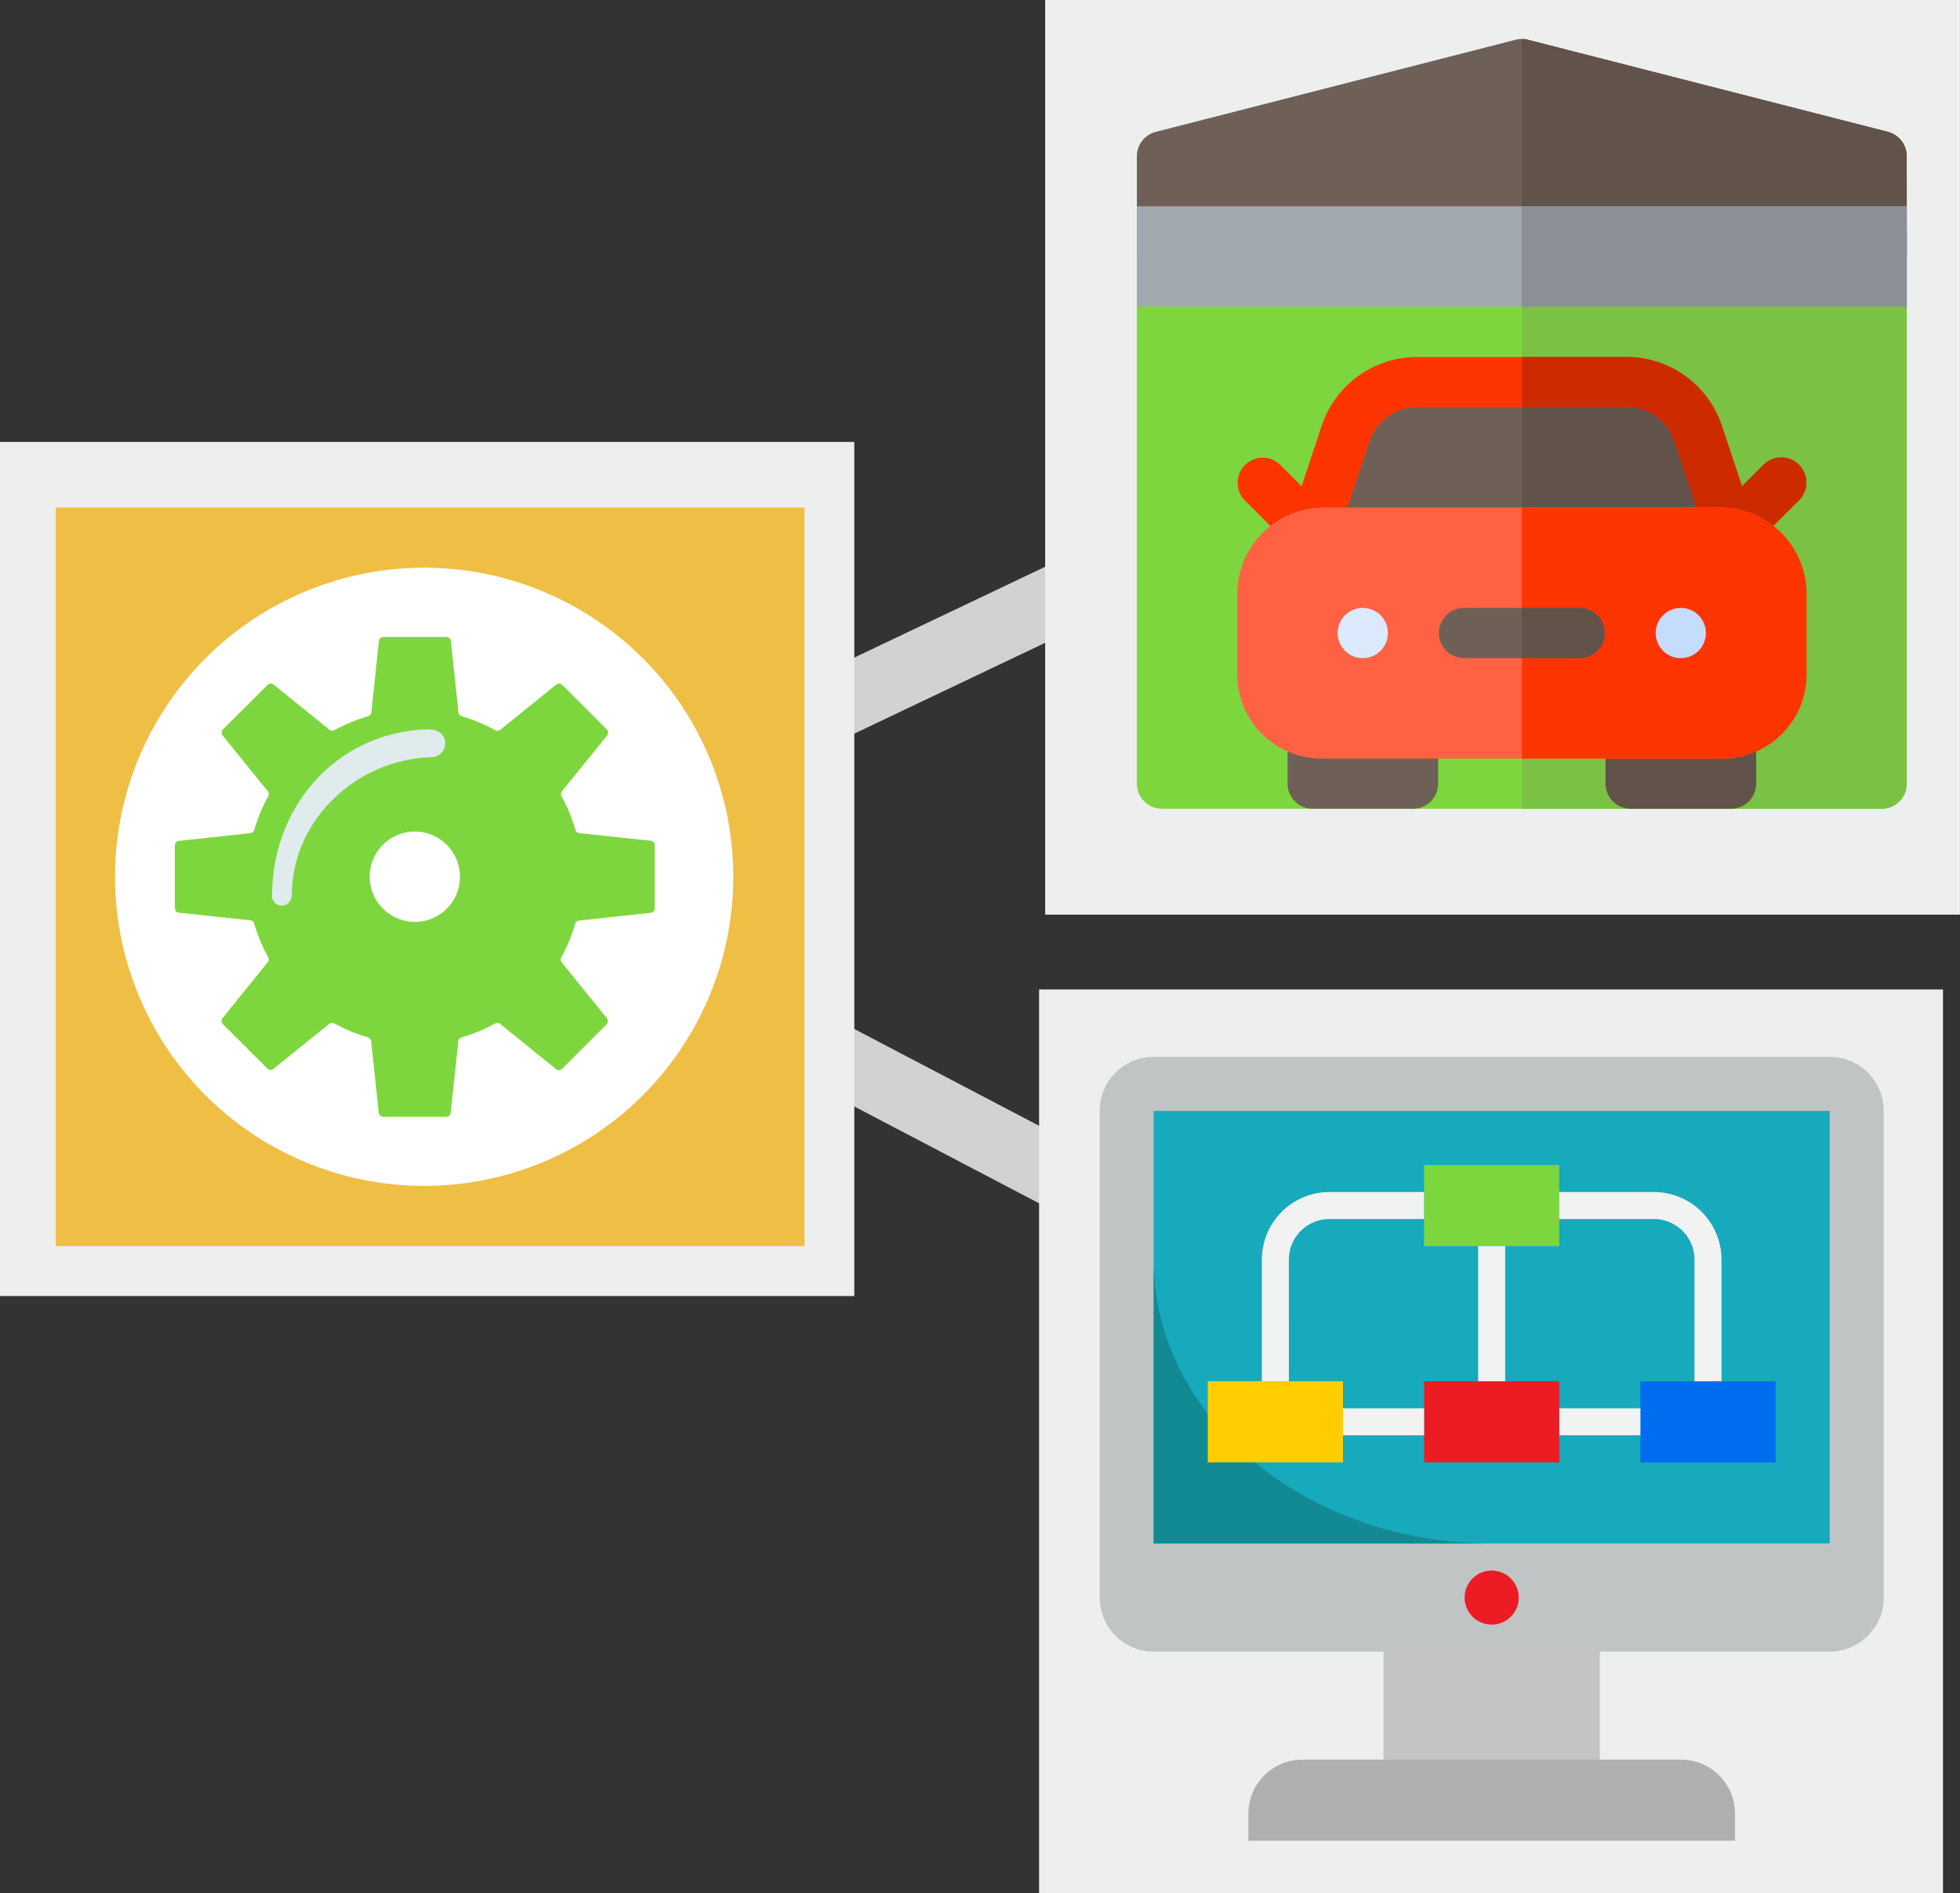 <svg id="Layer_1" data-name="Layer 1" xmlns="http://www.w3.org/2000/svg" viewBox="0 0 761.71 735.89"><rect x="0" y="0" width="761.71" height="735.89" fill="#333333" stroke="none"/><defs><style>.cls-1{fill:#d1d3d3;}.cls-2{fill:#edefef;}.cls-3{fill:#7ed63e;}.cls-4{fill:#7bc144;}.cls-5{fill:#6e6057;}.cls-6{fill:#615349;}.cls-7{fill:#ff3501;}.cls-8{fill:#cd2a00;}.cls-9{fill:#ff6243;}.cls-10{fill:#dbe9fd;}.cls-11{fill:#c5dcfd;}.cls-12{fill:#a1a9af;}.cls-13{fill:#8a9096;}.cls-14{fill:#16aabc;}.cls-15{fill:#efbe44;}.cls-16{fill:#fff;}.cls-17{fill:#dfebed;}.cls-18{fill:#c0c4c4;}.cls-19{fill:#c4c4c4;}.cls-20{fill:#afafaf;}.cls-21{fill:#ed1c24;}.cls-22{fill:#006df0;}.cls-23{fill:#128a93;}.cls-24{fill:#ffcd00;}.cls-25{fill:#f1f2f2;}</style></defs><path class="cls-1" d="M202.46,398.52,191,374.42,647.83,157,659.3,181.1Z" transform="translate(-20.35 -42.02)"/><path class="cls-1" d="M183.52,383.61,195.91,360,644,594.83l-12.39,23.65Z" transform="translate(-20.35 -42.02)"/><path class="cls-2" d="M20.35,213.8h332v332h-332Z" transform="translate(-20.35 -42.02)"/><rect class="cls-2" x="406.18" width="355.52" height="355.52"/><path class="cls-3" d="M751.62,356.38H471.92a9.76,9.76,0,0,1-9.75-9.76V132a9.76,9.76,0,0,1,9.75-9.75h279.7a9.76,9.76,0,0,1,9.75,9.75V346.62A9.76,9.76,0,0,1,751.62,356.38Z" transform="translate(-20.35 -42.02)"/><path class="cls-4" d="M751.62,122.22H611.77V356.38H751.62a9.76,9.76,0,0,0,9.75-9.76V132A9.76,9.76,0,0,0,751.62,122.22Z" transform="translate(-20.35 -42.02)"/><path class="cls-5" d="M569.49,356.38h-39a9.76,9.76,0,0,1-9.75-9.76V327.11a9.76,9.76,0,0,1,9.75-9.76h39a9.76,9.76,0,0,1,9.76,9.76v19.51A9.76,9.76,0,0,1,569.49,356.38Z" transform="translate(-20.35 -42.02)"/><path class="cls-6" d="M693.08,356.38h-39a9.76,9.76,0,0,1-9.76-9.76V327.11a9.76,9.76,0,0,1,9.76-9.76h39a9.76,9.76,0,0,1,9.75,9.76v19.51A9.76,9.76,0,0,1,693.08,356.38Z" transform="translate(-20.35 -42.02)"/><path class="cls-7" d="M702.33,246l-12.82-38.46a39.08,39.08,0,0,0-37.11-26.75H571.14A39.07,39.07,0,0,0,534,207.51L526.2,231l-8.35-8.35a9.76,9.76,0,0,0-13.8,13.8L523.56,256l.34.31.31.28c.22.18.44.35.67.51l.18.13c.3.2.61.38.93.55l.16.07c.27.13.54.25.82.36l.3.1a6,6,0,0,0,.72.22l.34.09c.25.05.49.1.74.13l.33.05a9.46,9.46,0,0,0,1.07.06H693.08A9.75,9.75,0,0,0,702.33,246Z" transform="translate(-20.35 -42.02)"/><path class="cls-8" d="M719.49,222.64a9.76,9.76,0,0,0-13.8,0L697.34,231l-7.83-23.48a39.08,39.08,0,0,0-37.11-26.75H611.77v78.05h81.31a9.42,9.42,0,0,0,1.06-.06l.33-.05c.25,0,.49-.08.74-.13l.34-.09a6,6,0,0,0,.72-.22l.3-.1c.28-.11.55-.23.82-.36l.16-.08a8.65,8.65,0,0,0,.93-.54l.18-.13c.23-.16.45-.33.67-.51l.31-.28L700,256l19.51-19.51A9.76,9.76,0,0,0,719.49,222.64Z" transform="translate(-20.35 -42.02)"/><path class="cls-5" d="M544,239.3H679.54L671,213.68a19.58,19.58,0,0,0-18.6-13.41H571.14a19.58,19.58,0,0,0-18.6,13.41Z" transform="translate(-20.35 -42.02)"/><path class="cls-6" d="M652.4,200.27H611.77v39h67.77L671,213.68A19.58,19.58,0,0,0,652.4,200.27Z" transform="translate(-20.35 -42.02)"/><path class="cls-9" d="M689.72,336.87H533.82a32.67,32.67,0,0,1-32.63-32.63v-31.4a33.58,33.58,0,0,1,33.54-33.54H688.81a33.58,33.58,0,0,1,33.54,33.54v31.4A32.67,32.67,0,0,1,689.72,336.87Z" transform="translate(-20.35 -42.02)"/><path class="cls-7" d="M688.81,239.3h-77v97.57h78a32.67,32.67,0,0,0,32.63-32.63v-31.4A33.58,33.58,0,0,0,688.81,239.3Z" transform="translate(-20.35 -42.02)"/><path class="cls-5" d="M634.54,297.84H589a9.76,9.76,0,0,1,0-19.51h45.54a9.76,9.76,0,0,1,0,19.51Z" transform="translate(-20.35 -42.02)"/><path class="cls-6" d="M634.54,278.33H611.77v19.51h22.77a9.76,9.76,0,0,0,0-19.51Z" transform="translate(-20.35 -42.02)"/><circle class="cls-10" cx="529.62" cy="246.06" r="9.76"/><circle class="cls-11" cx="653.21" cy="246.06" r="9.76"/><path class="cls-5" d="M761.37,141.73H462.17v-39a9.77,9.77,0,0,1,7.33-9.45L609.35,57.48a9.68,9.68,0,0,1,4.84,0L754,93.25a9.76,9.76,0,0,1,7.34,9.45Z" transform="translate(-20.35 -42.02)"/><path class="cls-6" d="M761.37,141.73v-39A9.76,9.76,0,0,0,754,93.25L614.19,57.48a9.45,9.45,0,0,0-2.42-.31v84.56Z" transform="translate(-20.35 -42.02)"/><rect class="cls-12" x="441.81" y="80.19" width="299.21" height="39.03"/><rect class="cls-13" x="591.41" y="80.19" width="149.6" height="39.03"/><path class="cls-2" d="M424.17,426.63H775.45V777.91H424.17Z" transform="translate(-20.35 -42.02)"/><path class="cls-14" d="M66.29,259.73H306.41V499.85H66.29Z" transform="translate(-20.35 -42.02)"/><path class="cls-15" d="M42,239.3H333V526.38H42Z" transform="translate(-20.35 -42.02)"/><circle class="cls-16" cx="164.84" cy="340.81" r="120.15"/><path class="cls-3" d="M274.82,395v-24.4a1.79,1.79,0,0,0-1.6-1.79l-27.71-2.94a1.78,1.78,0,0,1-1.52-1.29,64.8,64.8,0,0,0-5.41-13,1.75,1.75,0,0,1,.17-2l17.53-21.67a1.78,1.78,0,0,0-.12-2.39L238.9,308.27a1.79,1.79,0,0,0-2.39-.12l-21.7,17.52a1.81,1.81,0,0,1-2,.17,64.89,64.89,0,0,0-13-5.41,1.78,1.78,0,0,1-1.29-1.52l-2.94-27.73a1.8,1.8,0,0,0-1.79-1.6h-24.4a1.81,1.81,0,0,0-1.79,1.6l-2.93,27.71a1.79,1.79,0,0,1-1.29,1.52,64.65,64.65,0,0,0-13,5.41,1.75,1.75,0,0,1-2-.17l-21.66-17.52a1.8,1.8,0,0,0-2.4.13L107,325.51a1.8,1.8,0,0,0-.13,2.4l17.54,21.66a1.81,1.81,0,0,1,.17,2,64.89,64.89,0,0,0-5.41,13,1.79,1.79,0,0,1-1.52,1.3l-27.75,3a1.8,1.8,0,0,0-1.6,1.79V395a1.81,1.81,0,0,0,1.6,1.79l27.72,2.93a1.79,1.79,0,0,1,1.52,1.29,64.08,64.08,0,0,0,5.41,13.05,1.77,1.77,0,0,1-.17,2l-17.52,21.66a1.79,1.79,0,0,0,.12,2.4l17.26,17.25a1.79,1.79,0,0,0,2.39.13L148.3,440a1.81,1.81,0,0,1,2-.17,65.28,65.28,0,0,0,13,5.41,1.78,1.78,0,0,1,1.29,1.52l2.95,27.75a1.79,1.79,0,0,0,1.79,1.6h24.4a1.8,1.8,0,0,0,1.79-1.6l2.94-27.72a1.78,1.78,0,0,1,1.29-1.52,64.23,64.23,0,0,0,13-5.41,1.77,1.77,0,0,1,2,.17l21.67,17.54a1.79,1.79,0,0,0,2.39-.13l17.26-17.25a1.8,1.8,0,0,0,.12-2.4l-17.53-21.66a1.77,1.77,0,0,1-.17-2,64.91,64.91,0,0,0,5.4-13,1.79,1.79,0,0,1,1.53-1.29l27.74-3A1.8,1.8,0,0,0,274.82,395Zm-93.26,5.33a17.54,17.54,0,1,1,17.54-17.53A17.53,17.53,0,0,1,181.56,400.37Z" transform="translate(-20.35 -42.02)"/><path class="cls-17" d="M126.09,390.17c0-34.7,25-63.3,60-64.65,1.07,0,3.86,0,5.59,1.56a5.33,5.33,0,0,1,1.25,6,5.44,5.44,0,0,1-5.29,3.29c-29.16,1-53.84,24.78-53.85,53.47a3.69,3.69,0,0,1-.24,1.33l-.16.39a3.79,3.79,0,0,1-7,.28,4.08,4.08,0,0,1-.38-1.68Z" transform="translate(-20.35 -42.02)"/><g id="data-_2_" data-name="data-(2)"><path id="Shape" class="cls-18" d="M468.71,452.82h262.7a21,21,0,0,1,21,21V663a21,21,0,0,1-21,21H468.71a21,21,0,0,1-21-21V473.84A21,21,0,0,1,468.71,452.82Z" transform="translate(-20.35 -42.02)"/><polygon id="Shape-2" data-name="Shape" class="cls-19" points="537.67 641.97 621.74 641.97 621.74 684 537.67 684 537.67 641.97"/><path id="Shape-3" data-name="Shape" class="cls-20" d="M526.51,726a21,21,0,0,0-21,21v10.51H694.63V747a21,21,0,0,0-21-21Z" transform="translate(-20.35 -42.02)"/><polygon id="Shape-4" data-name="Shape" class="cls-14" points="448.36 431.81 711.05 431.81 711.05 599.94 448.36 599.94 448.36 431.81"/><path id="Shape-5" data-name="Shape" class="cls-21" d="M610.57,663a10.51,10.51,0,1,1-10.51-10.51A10.52,10.52,0,0,1,610.57,663Z" transform="translate(-20.35 -42.02)"/><polygon id="Shape-6" data-name="Shape" class="cls-3" points="579.71 484.35 605.98 484.35 605.98 452.83 553.44 452.83 553.44 484.35 579.71 484.35"/><polygon id="Shape-7" data-name="Shape" class="cls-21" points="579.71 536.89 553.44 536.89 553.44 568.42 605.98 568.42 605.98 536.89 579.71 536.89"/><polygon id="Shape-8" data-name="Shape" class="cls-22" points="637.5 536.89 637.5 568.42 690.04 568.42 690.04 536.89 637.5 536.89"/><path id="Shape-9" data-name="Shape" class="cls-23" d="M468.71,531.63V642H600.06C527.46,642,468.71,592.61,468.71,531.63Z" transform="translate(-20.35 -42.02)"/><polygon id="Shape-10" data-name="Shape" class="cls-24" points="495.64 536.89 469.37 536.89 469.37 568.42 521.91 568.42 521.91 536.89 495.64 536.89"/><g id="Group"><polygon id="Shape-11" data-name="Shape" class="cls-25" points="574.45 484.35 584.96 484.35 584.96 536.89 574.45 536.89 574.45 484.35"/><polygon id="Shape-12" data-name="Shape" class="cls-25" points="521.91 547.4 553.44 547.4 553.44 557.91 521.91 557.91 521.91 547.4"/><polygon id="Shape-13" data-name="Shape" class="cls-25" points="605.98 547.4 637.5 547.4 637.5 557.91 605.98 557.91 605.98 547.4"/><path id="Shape-14" data-name="Shape" class="cls-25" d="M689.38,578.92H678.87V531.63a15.77,15.77,0,0,0-15.76-15.76H626.33V505.36h36.78a26.31,26.31,0,0,1,26.27,26.27Z" transform="translate(-20.35 -42.02)"/><path id="Shape-15" data-name="Shape" class="cls-25" d="M521.25,578.92H510.74V531.63A26.31,26.31,0,0,1,537,505.36h36.78v10.51H537a15.77,15.77,0,0,0-15.76,15.76Z" transform="translate(-20.35 -42.02)"/></g></g></svg>